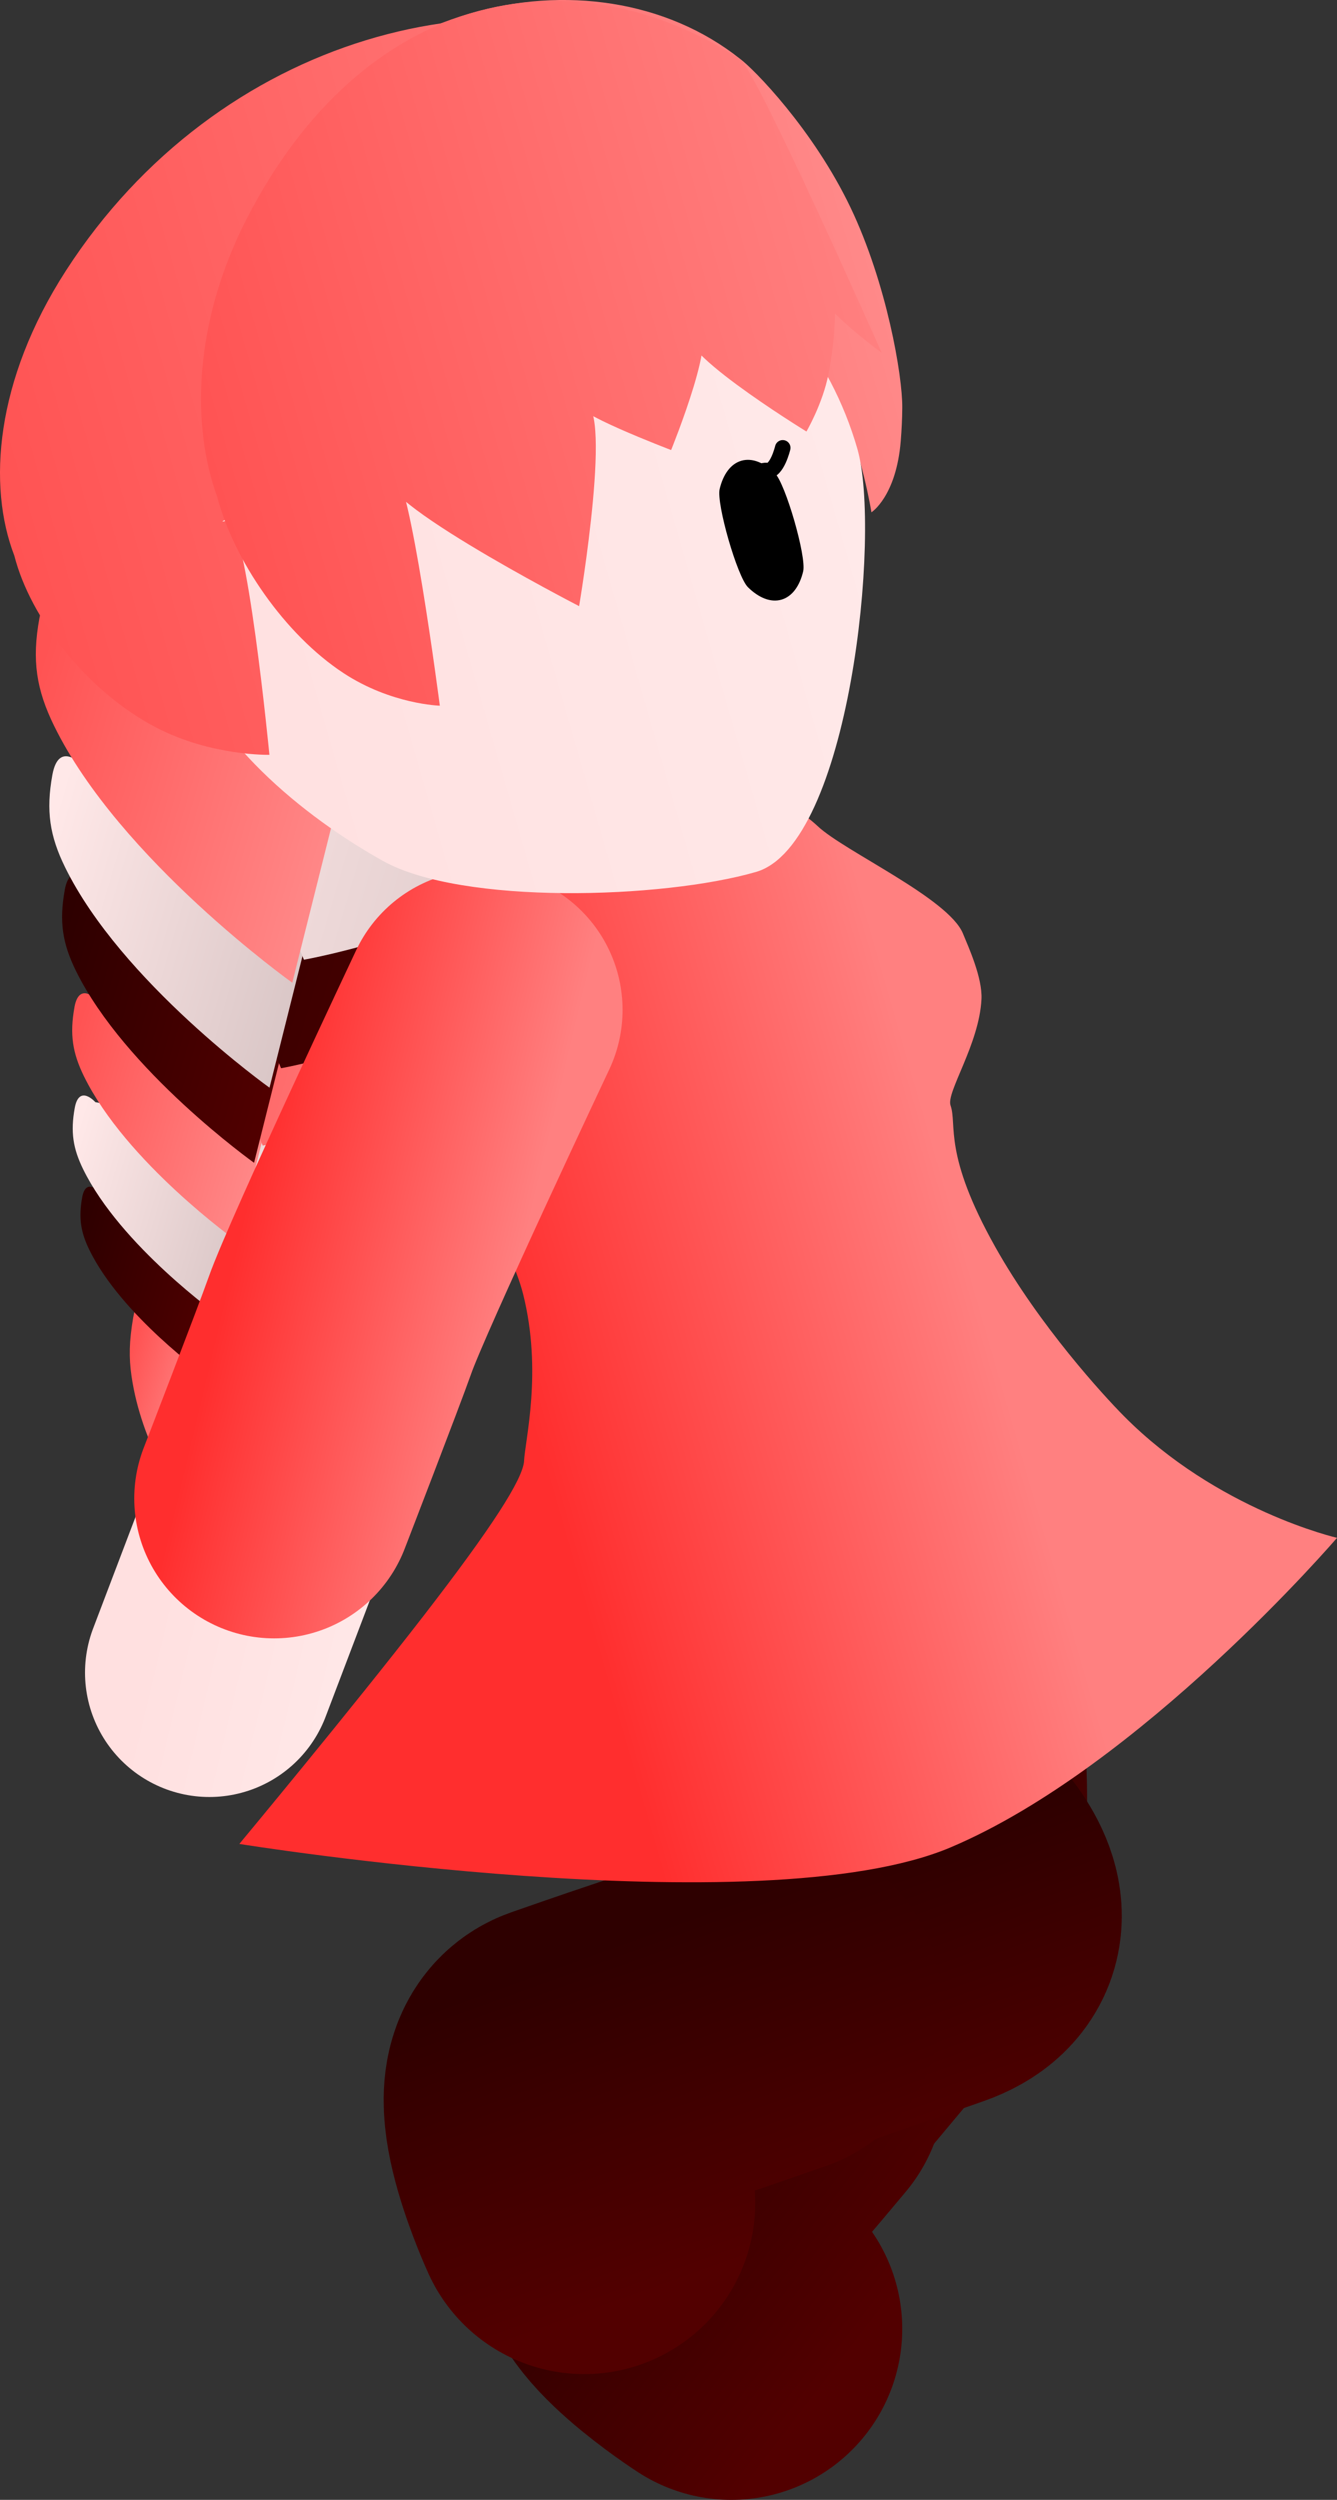 <svg version="1.1" xmlns="http://www.w3.org/2000/svg" xmlns:xlink="http://www.w3.org/1999/xlink" width="43.011" height="80.409" viewBox="0,0,43.011,80.409"><rect x="0" y="0" width="43.011" height="80.409" fill="#333333" stroke="none"/><defs><linearGradient x1="222.144" y1="184.074" x2="225.665" y2="185.11" gradientUnits="userSpaceOnUse" id="color-1"><stop offset="0" stop-color="#ff5353"/><stop offset="1" stop-color="#ff8989"/></linearGradient><linearGradient x1="220.912" y1="184.068" x2="223.461" y2="184.818" gradientUnits="userSpaceOnUse" id="color-2"><stop offset="0" stop-color="#ff5353"/><stop offset="1" stop-color="#ff8989"/></linearGradient><linearGradient x1="221.179" y1="180.196" x2="228.348" y2="182.304" gradientUnits="userSpaceOnUse" id="color-3"><stop offset="0" stop-color="#ff5353"/><stop offset="1" stop-color="#ff8989"/></linearGradient><linearGradient x1="219.32" y1="179.893" x2="224.443" y2="181.399" gradientUnits="userSpaceOnUse" id="color-4"><stop offset="0" stop-color="#2e0000"/><stop offset="1" stop-color="#520000"/></linearGradient><linearGradient x1="221.165" y1="177.66" x2="229.516" y2="180.116" gradientUnits="userSpaceOnUse" id="color-5"><stop offset="0" stop-color="#2e0000"/><stop offset="1" stop-color="#520000"/></linearGradient><linearGradient x1="219.033" y1="177.312" x2="225.001" y2="179.067" gradientUnits="userSpaceOnUse" id="color-6"><stop offset="0" stop-color="#ffe8e8"/><stop offset="1" stop-color="#d9c6c6"/></linearGradient><linearGradient x1="221.415" y1="174.732" x2="230.807" y2="177.494" gradientUnits="userSpaceOnUse" id="color-7"><stop offset="0" stop-color="#ffe8e8"/><stop offset="1" stop-color="#d9c6c6"/></linearGradient><linearGradient x1="218.98" y1="174.335" x2="225.692" y2="176.309" gradientUnits="userSpaceOnUse" id="color-8"><stop offset="0" stop-color="#ff5353"/><stop offset="1" stop-color="#ff8989"/></linearGradient><linearGradient x1="221.398" y1="171.41" x2="232.338" y2="174.627" gradientUnits="userSpaceOnUse" id="color-9"><stop offset="0" stop-color="#ff5353"/><stop offset="1" stop-color="#ff8989"/></linearGradient><linearGradient x1="218.604" y1="170.955" x2="226.423" y2="173.254" gradientUnits="userSpaceOnUse" id="color-10"><stop offset="0" stop-color="#2e0000"/><stop offset="1" stop-color="#520000"/></linearGradient><linearGradient x1="221.396" y1="168.184" x2="233.944" y2="171.874" gradientUnits="userSpaceOnUse" id="color-11"><stop offset="0" stop-color="#2e0000"/><stop offset="1" stop-color="#520000"/></linearGradient><linearGradient x1="218.142" y1="167.653" x2="227.109" y2="170.29" gradientUnits="userSpaceOnUse" id="color-12"><stop offset="0" stop-color="#ffe8e8"/><stop offset="1" stop-color="#d9c6c6"/></linearGradient><linearGradient x1="221.372" y1="163.746" x2="235.988" y2="168.043" gradientUnits="userSpaceOnUse" id="color-13"><stop offset="0" stop-color="#ffe8e8"/><stop offset="1" stop-color="#d9c6c6"/></linearGradient><linearGradient x1="217.64" y1="163.137" x2="228.086" y2="166.208" gradientUnits="userSpaceOnUse" id="color-14"><stop offset="0" stop-color="#ff5353"/><stop offset="1" stop-color="#ff8989"/></linearGradient><linearGradient x1="237.399" y1="181.788" x2="244.938" y2="184.464" gradientUnits="userSpaceOnUse" id="color-15"><stop offset="0" stop-color="#ffe0e0"/><stop offset="1" stop-color="#ffe9e9"/></linearGradient><linearGradient x1="237.157" y1="178.614" x2="245.639" y2="181.625" gradientUnits="userSpaceOnUse" id="color-16"><stop offset="0" stop-color="#ff2e2e"/><stop offset="1" stop-color="#ff8080"/></linearGradient><linearGradient x1="243.274" y1="199.69" x2="251.55" y2="206.041" gradientUnits="userSpaceOnUse" id="color-17"><stop offset="0" stop-color="#2e0000"/><stop offset="1" stop-color="#520000"/></linearGradient><linearGradient x1="236.796" y1="207.18" x2="245.467" y2="213.833" gradientUnits="userSpaceOnUse" id="color-18"><stop offset="0" stop-color="#2e0000"/><stop offset="1" stop-color="#520000"/></linearGradient><linearGradient x1="246.435" y1="198.849" x2="249.997" y2="208.726" gradientUnits="userSpaceOnUse" id="color-19"><stop offset="0" stop-color="#2e0000"/><stop offset="1" stop-color="#520000"/></linearGradient><linearGradient x1="236.85" y1="202.031" x2="240.582" y2="212.378" gradientUnits="userSpaceOnUse" id="color-20"><stop offset="0" stop-color="#2e0000"/><stop offset="1" stop-color="#520000"/></linearGradient><linearGradient x1="231.477" y1="176.396" x2="245.847" y2="172.252" gradientUnits="userSpaceOnUse" id="color-21"><stop offset="0" stop-color="#ff2e2e"/><stop offset="1" stop-color="#ff8080"/></linearGradient><linearGradient x1="231.477" y1="176.396" x2="245.847" y2="172.252" gradientUnits="userSpaceOnUse" id="color-22"><stop offset="0" stop-color="#ff0000"/><stop offset="1" stop-color="#ff5050"/></linearGradient><linearGradient x1="224.24" y1="181.839" x2="232.022" y2="183.693" gradientUnits="userSpaceOnUse" id="color-23"><stop offset="0" stop-color="#ffe0e0"/><stop offset="1" stop-color="#ffe9e9"/></linearGradient><linearGradient x1="224.762" y1="178.882" x2="233.518" y2="180.967" gradientUnits="userSpaceOnUse" id="color-24"><stop offset="0" stop-color="#ff2e2e"/><stop offset="1" stop-color="#ff8080"/></linearGradient><linearGradient x1="223.925" y1="153.363" x2="244.859" y2="147.326" gradientUnits="userSpaceOnUse" id="color-25"><stop offset="0" stop-color="#ff5353"/><stop offset="1" stop-color="#ff8989"/></linearGradient><linearGradient x1="225.26" y1="156.147" x2="245.515" y2="150.306" gradientUnits="userSpaceOnUse" id="color-26"><stop offset="0" stop-color="#000000"/><stop offset="1" stop-color="#313131"/></linearGradient><linearGradient x1="222.855" y1="160.673" x2="244.653" y2="154.386" gradientUnits="userSpaceOnUse" id="color-27"><stop offset="0" stop-color="#ffe0e0"/><stop offset="1" stop-color="#ffe9e9"/></linearGradient><linearGradient x1="222.75" y1="160.309" x2="244.548" y2="154.022" gradientUnits="userSpaceOnUse" id="color-28"><stop offset="0" stop-color="#ffd499"/><stop offset="1" stop-color="#ffd599"/></linearGradient><linearGradient x1="216.815" y1="155.414" x2="248.037" y2="146.409" gradientUnits="userSpaceOnUse" id="color-29"><stop offset="0" stop-color="#ff5353"/><stop offset="1" stop-color="#ff8989"/></linearGradient><linearGradient x1="218.392" y1="158.128" x2="248.6" y2="149.416" gradientUnits="userSpaceOnUse" id="color-30"><stop offset="0" stop-color="#000000"/><stop offset="1" stop-color="#313131"/></linearGradient><linearGradient x1="223.349" y1="153.529" x2="248.997" y2="146.132" gradientUnits="userSpaceOnUse" id="color-31"><stop offset="0" stop-color="#ff5353"/><stop offset="1" stop-color="#ff8989"/></linearGradient><linearGradient x1="224.795" y1="156.281" x2="249.611" y2="149.125" gradientUnits="userSpaceOnUse" id="color-32"><stop offset="0" stop-color="#000000"/><stop offset="1" stop-color="#313131"/></linearGradient></defs><g transform="translate(-216.967,-139.583)"><g data-paper-data="{&quot;isPaintingLayer&quot;:true}" fill-rule="nonzero" stroke-linejoin="miter" stroke-miterlimit="10" stroke-dasharray="" stroke-dashoffset="0" style="mix-blend-mode: normal"><g stroke="#000000" stroke-width="0" stroke-linecap="butt"><path d="M225.988,183.069c-0.167,0.702 -0.342,1.127 -0.63,1.583c-1.063,1.677 -2.711,2.527 -2.711,2.527l-0.046,-5.926l3.224,1.437c0,0 0.331,-0.323 0.164,0.379z" data-paper-data="{&quot;index&quot;:null}" fill="url(#color-1)"/><path d="M221.254,181.956c0.133,-0.782 0.318,-0.289 0.318,-0.289l2.378,0.131l-1.189,5.978c0,0 -1.237,-1.706 -1.562,-3.923c-0.088,-0.602 -0.079,-1.115 0.054,-1.897z" data-paper-data="{&quot;index&quot;:null}" fill="url(#color-2)"/><path d="M228.672,180.251c-0.06,0.624 -0.236,0.989 -0.619,1.362c-1.41,1.373 -4.239,1.873 -4.239,1.873l-2.274,-5.523l6.68,1.907c0,0 0.512,-0.242 0.452,0.382z" data-paper-data="{&quot;index&quot;:null}" fill="url(#color-3)"/><path d="M219.611,178.095c0.121,-0.663 0.57,-0.158 0.57,-0.158l4.678,0.892l-1.257,5.015c0,0 -2.726,-1.944 -3.758,-4.053c-0.281,-0.573 -0.353,-1.033 -0.233,-1.696z" data-paper-data="{&quot;index&quot;:null}" fill="url(#color-4)"/><path d="M229.893,177.725c-0.069,0.727 -0.275,1.152 -0.721,1.586c-1.643,1.599 -4.938,2.182 -4.938,2.182l-2.648,-6.433l7.781,2.221c0,0 0.596,-0.282 0.527,0.445z" data-paper-data="{&quot;index&quot;:null}" fill="url(#color-5)"/><path d="M219.372,175.219c0.141,-0.773 0.664,-0.184 0.664,-0.184l5.449,1.039l-1.464,5.841c0,0 -3.175,-2.264 -4.378,-4.721c-0.327,-0.667 -0.412,-1.203 -0.271,-1.976z" data-paper-data="{&quot;index&quot;:null}" fill="url(#color-6)"/><path d="M231.232,174.805c-0.078,0.817 -0.309,1.295 -0.811,1.784c-1.848,1.798 -5.554,2.454 -5.554,2.454l-2.979,-7.236l8.751,2.498c0,0 0.671,-0.317 0.593,0.5z" data-paper-data="{&quot;index&quot;:null}" fill="url(#color-7)"/><path d="M219.362,171.98c0.158,-0.869 0.747,-0.207 0.747,-0.207l6.129,1.168l-1.647,6.57c0,0 -3.571,-2.546 -4.923,-5.309c-0.368,-0.751 -0.463,-1.353 -0.305,-2.222z" data-paper-data="{&quot;index&quot;:null}" fill="url(#color-8)"/><path d="M232.832,171.495c-0.091,0.952 -0.36,1.509 -0.944,2.078c-2.152,2.095 -6.469,2.858 -6.469,2.858l-3.47,-8.428l10.193,2.909c0,0 0.781,-0.369 0.69,0.583z" data-paper-data="{&quot;index&quot;:null}" fill="url(#color-9)"/><path d="M219.049,168.212c0.184,-1.012 0.87,-0.241 0.87,-0.241l7.139,1.361l-1.918,7.653c0,0 -4.159,-2.966 -5.735,-6.184c-0.428,-0.874 -0.539,-1.576 -0.355,-2.588z" data-paper-data="{&quot;index&quot;:null}" fill="url(#color-10)"/><path d="M234.511,168.281c-0.104,1.092 -0.413,1.731 -1.083,2.384c-2.468,2.403 -7.42,3.278 -7.42,3.278l-3.98,-9.667l11.691,3.337c0,0 0.896,-0.424 0.792,0.668z" data-paper-data="{&quot;index&quot;:null}" fill="url(#color-11)"/><path d="M218.652,164.507c0.211,-1.161 0.997,-0.276 0.997,-0.276l8.188,1.561l-2.2,8.777c0,0 -4.77,-3.402 -6.578,-7.093c-0.491,-1.003 -0.618,-1.808 -0.407,-2.969z" data-paper-data="{&quot;index&quot;:null}" fill="url(#color-12)"/><path d="M236.649,163.859c-0.122,1.272 -0.481,2.016 -1.262,2.776c-2.875,2.799 -8.643,3.818 -8.643,3.818l-4.636,-11.26l13.618,3.887c0,0 1.044,-0.494 0.922,0.778z" data-paper-data="{&quot;index&quot;:null}" fill="url(#color-13)"/><path d="M218.234,159.473c0.246,-1.352 1.162,-0.322 1.162,-0.322l9.537,1.818l-2.563,10.224c0,0 -5.557,-3.963 -7.662,-8.262c-0.572,-1.168 -0.72,-2.105 -0.474,-3.458z" data-paper-data="{&quot;index&quot;:null}" fill="url(#color-14)"/></g><g fill="none" stroke-linecap="round"><path d="M239.677,194.534c0,0 0.899,-9.117 1.139,-11.657c0.285,-3.014 1.844,-11.158 1.844,-11.158" stroke="url(#color-15)" stroke-width="8"/><path d="M240.22,188.582c0,0 0.507,-4.888 0.583,-5.921c0.129,-1.744 1.773,-11.003 1.773,-11.003" stroke="url(#color-16)" stroke-width="9"/></g><g fill="none" stroke-linecap="round"><path d="M245.064,188.085c0,0 3.392,10.542 0.375,14.152c-2.12,2.536 -5.72,6.843 -7.622,9.117c-0.772,0.923 2.676,3.15 2.676,3.15" stroke="url(#color-17)" stroke-width="10.5"/><path d="M240.492,214.492c0,0 -3.448,-2.227 -2.676,-3.15c1.902,-2.275 1.949,-2.251 4.069,-4.787" stroke="url(#color-18)" stroke-width="11"/></g><g fill="none" stroke-linecap="round"><path d="M237.504,193.124c0,0 13.981,7.472 9.367,9.089c-3.241,1.137 -8.746,3.067 -11.654,4.086c-1.18,0.414 0.539,4.16 0.539,4.16" stroke="url(#color-19)" stroke-width="10.5"/><path d="M235.762,210.447c0,0 -1.719,-3.746 -0.539,-4.16c2.908,-1.019 3.285,-1.1 6.527,-2.237" stroke="url(#color-20)" stroke-width="11"/></g><path d="M233.825,186.587c0.031,-0.672 0.596,-2.88 -0.028,-5.373c-0.444,-1.772 -2.079,-3.908 -2.277,-4.75c-0.763,-3.241 -1.655,-6.797 -0.922,-8.087c0.893,-1.573 9.243,-5.44 12.676,-2.218c0.864,0.811 4.205,2.318 4.67,3.45c0.174,0.425 0.632,1.423 0.597,2.115c-0.074,1.456 -1.142,2.994 -0.995,3.416c0.219,0.628 -0.251,1.545 1.444,4.562c1.425,2.535 3.48,4.77 4.125,5.422c3.011,3.042 6.864,3.924 6.864,3.924c0,0 -6.318,7.366 -12.43,9.956c-6.112,2.59 -22.883,-0.11 -22.883,-0.11c0,0 3.592,-4.318 5.931,-7.342c2.194,-2.838 3.178,-4.374 3.229,-4.965z" fill="url(#color-21)" stroke="url(#color-22)" stroke-width="0" stroke-linecap="butt"/><g fill="none" stroke-linecap="round"><path d="M223.702,193.384c0,0 3.257,-8.562 4.154,-10.951c1.065,-2.834 4.703,-10.285 4.703,-10.285" stroke="url(#color-23)" stroke-width="8"/><path d="M225.786,187.782c0,0 1.77,-4.585 2.114,-5.561c0.581,-1.649 4.595,-10.154 4.595,-10.154" stroke="url(#color-24)" stroke-width="9"/></g><g stroke-width="0" stroke-linecap="butt"><path d="M224.531,155.408c-0.8,-2.269 -0.923,-5.547 0.35,-8.787c2.732,-6.953 11.13,-8.93 15.895,-5.144c0.444,0.327 2.355,2.274 3.555,4.787c1.16,2.431 1.671,5.402 1.662,6.436c-0.003,0.364 -0.021,0.722 -0.049,1.068c-0.145,1.785 -0.943,2.294 -0.943,2.294c0,0 -0.304,-1.932 -1.064,-3.612c-0.955,-2.113 -2.013,-3.151 -1.861,-3.223c0.653,-0.313 -0.027,2.648 -0.027,2.648c0,0 -2.429,-2.137 -1.875,-2.63c0.57,-0.508 0.681,1.576 0.49,3.219c-0.11,0.942 -0.499,1.791 -0.499,1.791c0,0 -4.108,-3.123 -3.159,-3.401c0.768,-0.225 -0.426,3.775 -0.426,3.775c0,0 -2.935,-1.469 -2.47,-1.616c0.885,-0.28 0.258,6.422 0.258,6.422c0,0 -6.364,-4.145 -5.17,-4.53c0.409,-0.132 1.606,7.467 1.606,7.467c0,0 -1.297,-0.117 -2.619,-1.182c-1.639,-1.32 -3.117,-3.767 -3.652,-5.783z" fill="url(#color-25)" stroke="url(#color-26)"/><path d="M230.487,146.199c3.007,-0.867 6.086,-0.424 8.632,0.992c2.546,1.417 4.558,3.806 5.43,6.831c0.773,2.679 -0.256,12.74 -3.263,13.608c-3.007,0.867 -9.447,1.065 -11.992,-0.351c-2.546,-1.417 -5.67,-3.945 -6.543,-6.97c-0.872,-3.025 -0.442,-6.119 0.959,-8.674c1.401,-2.554 3.77,-4.569 6.778,-5.436z" fill="url(#color-27)" stroke="url(#color-28)"/><path d="M217.428,157.456c-0.867,-2.25 -0.616,-5.636 1.658,-9.164c4.882,-7.573 14.018,-9.971 20.449,-6.666c0.602,0.281 0.57,7.972 1.438,7.387c0.896,-0.602 -6.232,2.498 -4.816,2.085c1.145,-0.334 -13.668,5.781 -11.881,5.226c0.611,-0.19 1.358,7.538 1.358,7.538c0,0 -1.871,0.048 -3.653,-0.883c-2.21,-1.155 -4.038,-3.502 -4.553,-5.523z" fill="url(#color-29)" stroke="url(#color-30)"/><path d="M223.958,155.573c-0.831,-2.26 -0.783,-5.588 0.949,-8.96c3.717,-7.237 10.329,-8.698 15.857,-5.133c0.516,0.306 4.565,9.449 4.565,9.449c0,0 -2.805,-2.029 -2.107,-2.563c0.72,-0.551 0.728,1.562 0.398,3.245c-0.189,0.965 -0.71,1.852 -0.71,1.852c0,0 -4.775,-2.93 -3.612,-3.27c0.941,-0.275 -0.741,3.866 -0.741,3.866c0,0 -3.458,-1.318 -2.887,-1.496c1.086,-0.338 -0.073,6.517 -0.073,6.517c0,0 -7.439,-3.835 -5.973,-4.298c0.501,-0.158 1.492,7.5 1.492,7.5c0,0 -1.56,-0.041 -3.093,-1.045c-1.901,-1.245 -3.539,-3.645 -4.065,-5.664z" fill="url(#color-31)" stroke="url(#color-32)"/></g><g><path d="M241.894,154.802c0.343,0.338 1.021,2.689 0.911,3.158c-0.111,0.47 -0.353,0.811 -0.699,0.911c-0.347,0.1 -0.732,-0.06 -1.077,-0.399c-0.344,-0.338 -1.021,-2.689 -0.911,-3.158c0.111,-0.47 0.353,-0.811 0.699,-0.911c0.347,-0.1 0.732,0.06 1.077,0.399z" data-paper-data="{&quot;index&quot;:null}" fill="#000000" stroke="none" stroke-width="1.301" stroke-linecap="butt"/><path d="M242.147,153.988c0,0 -0.185,0.777 -0.507,0.731c-0.301,-0.043 -0.587,0.398 -0.947,0.595" data-paper-data="{&quot;index&quot;:null}" fill="none" stroke="#000000" stroke-width="0.5" stroke-linecap="round"/></g></g></g></svg><!--rotationCenter:23.032662520209897:40.41670799383061-->